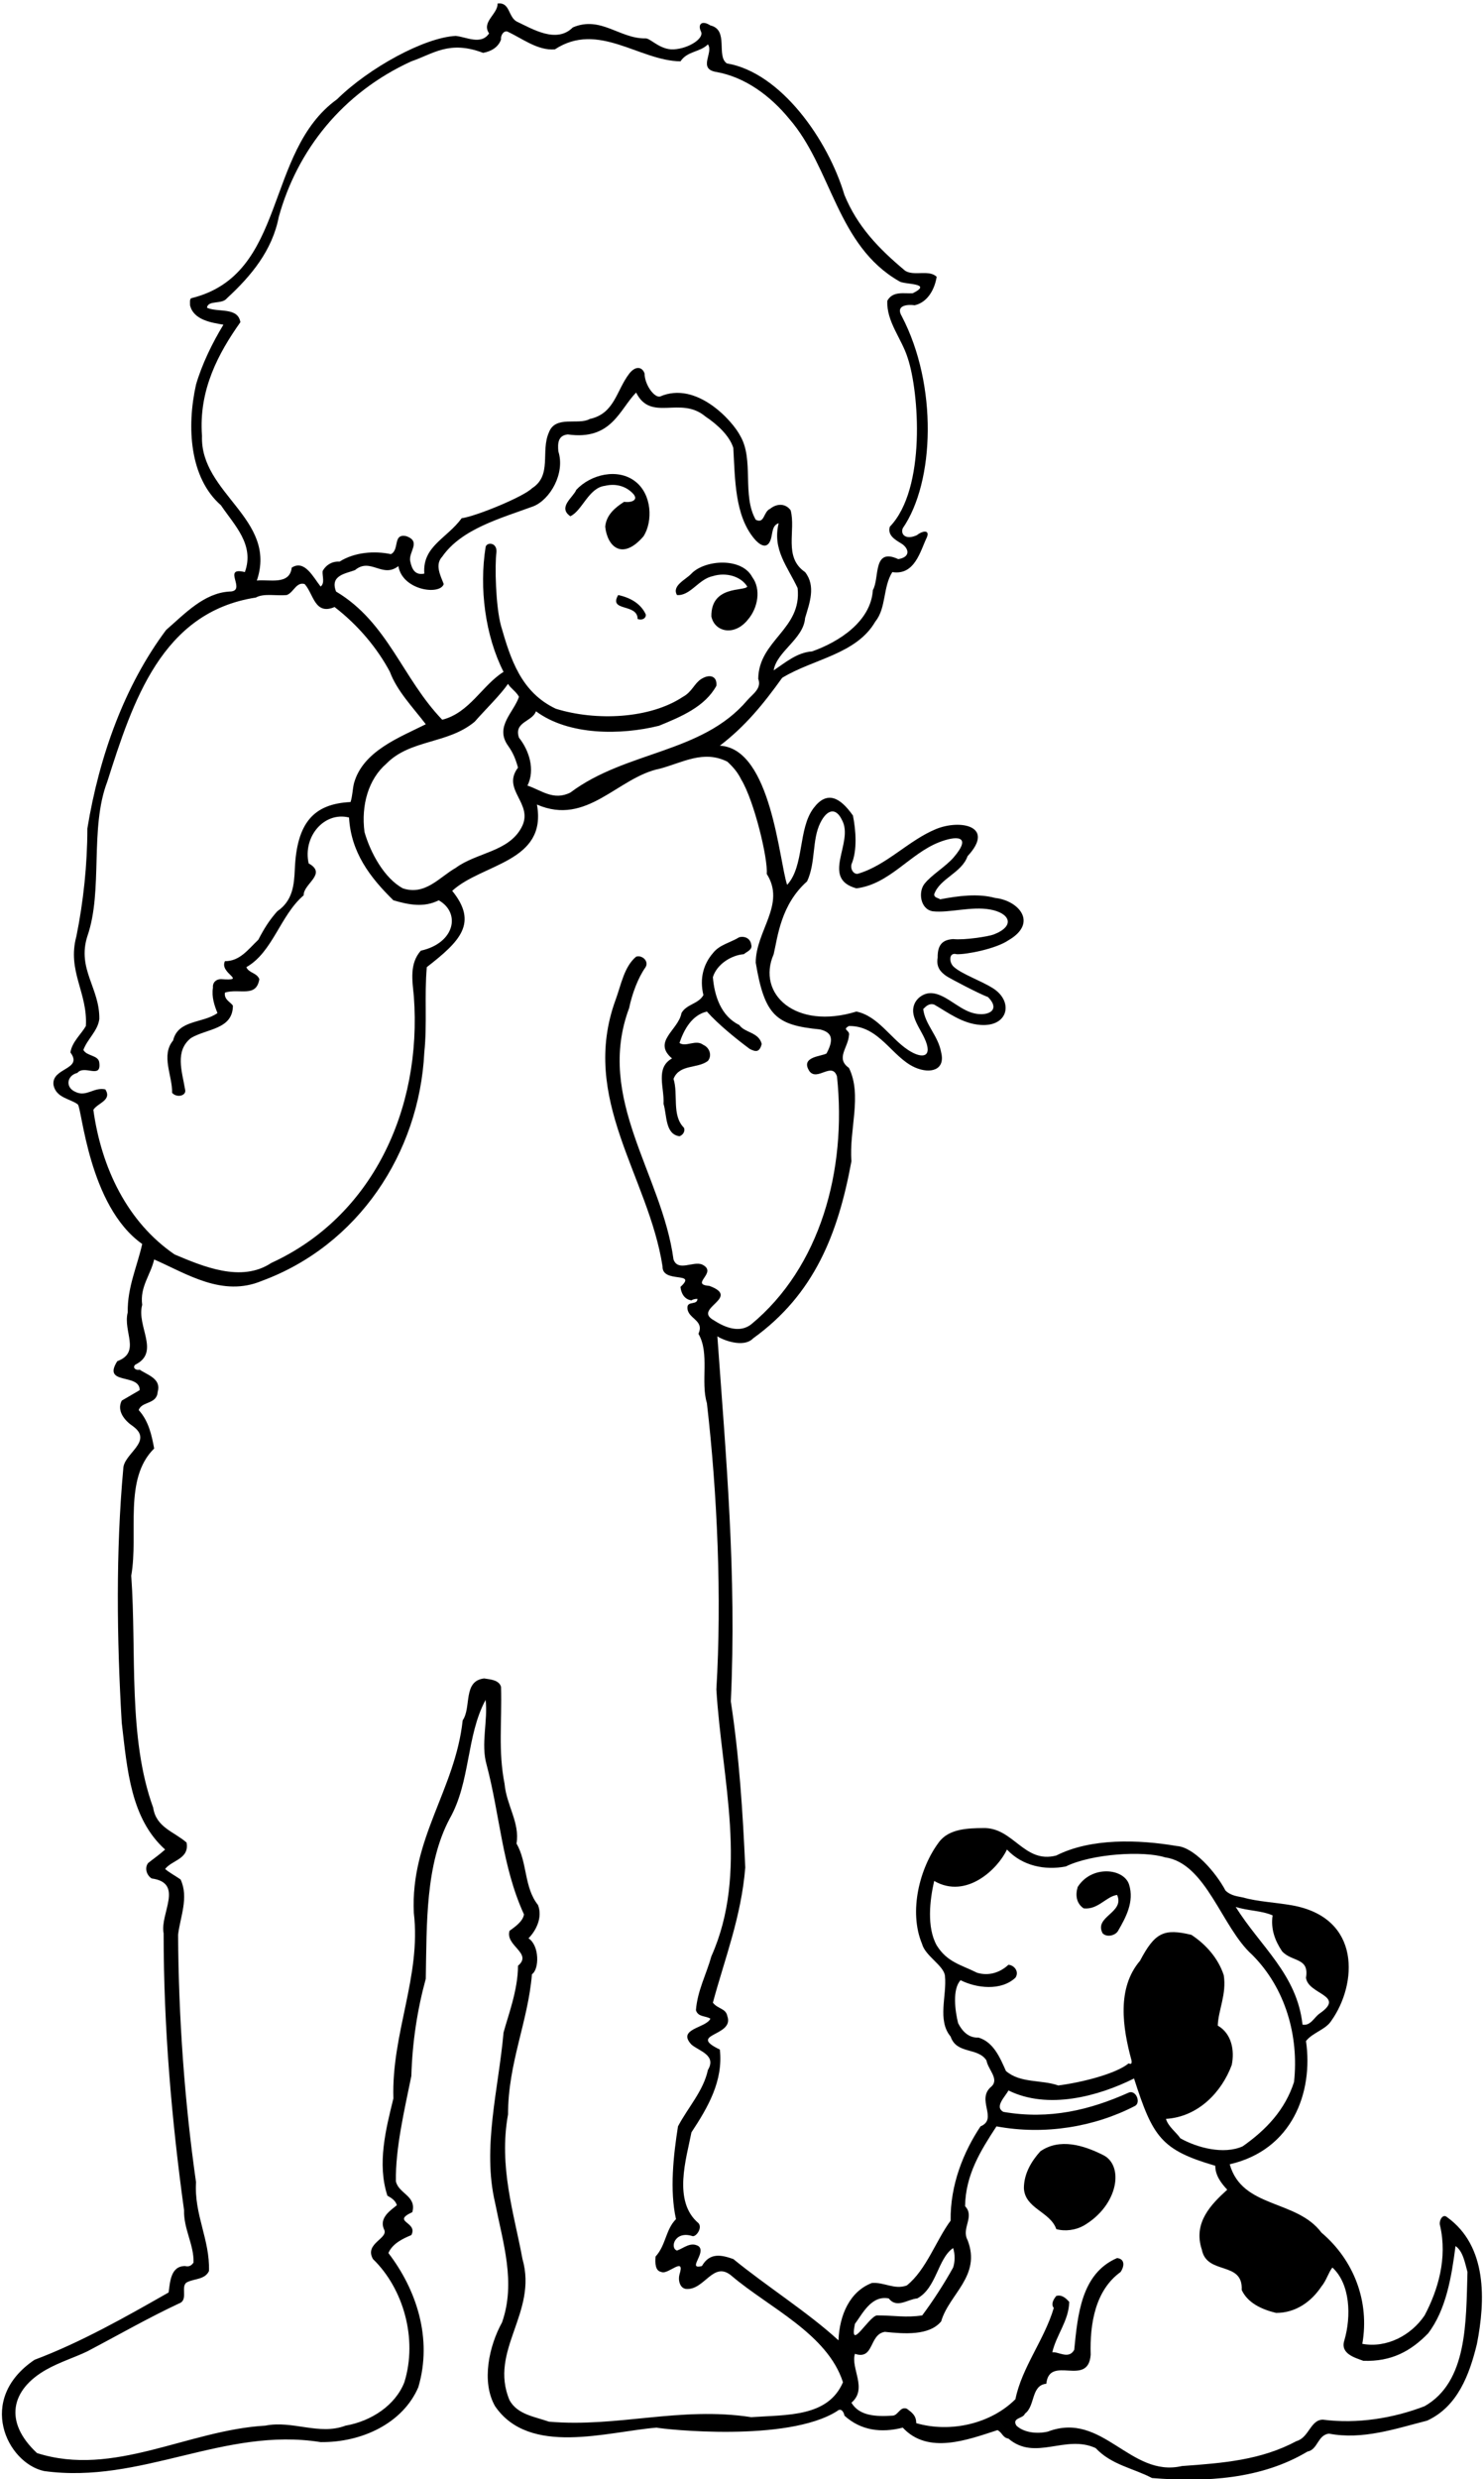 <?xml version="1.0" encoding="UTF-8"?>
<svg xmlns="http://www.w3.org/2000/svg" xmlns:xlink="http://www.w3.org/1999/xlink" width="396pt" height="661pt" viewBox="0 0 396 661" version="1.1">
<g id="surface1">
<path style=" stroke:none;fill-rule:nonzero;fill:rgb(0%,0%,0%);fill-opacity:1;" d="M 386.137 591.184 C 384.941 590.117 383.879 592.246 384.277 593.445 C 386.27 602.09 383.742 610.602 380.152 617.383 C 376.562 622.703 370.047 626.16 363.527 624.965 C 365.523 613.66 361.266 602.621 352.621 595.305 C 345.973 586.395 331.477 588.922 328.148 577.086 C 344.809 573.262 350.492 557.934 348.5 544.234 C 350.227 541.973 353.82 541.176 355.281 538.781 C 362.098 529.203 363.473 511.293 344.656 508.016 C 340.285 507.254 335.555 507.051 331.609 505.93 C 330.504 505.66 328.508 505.559 327.02 504.102 C 324.359 499.113 318.543 492.523 314.051 492.23 C 303.742 490.469 291.043 490.102 281.867 494.758 C 273.223 497.02 270.43 487.176 262.316 487.441 C 258.359 487.477 253.137 487.574 250.477 491.301 C 245.422 498.078 242.426 509.66 246.039 518.309 C 246.887 521.559 251.863 524.07 252.16 526.863 C 252.707 532.07 250.035 538.711 253.672 543.035 C 255.266 547.824 260.984 545.828 263.246 549.422 C 263.645 551.816 266.703 554.344 264.574 556.336 C 260.32 559.797 266.438 564.98 261.648 566.977 C 257.129 573.762 253.535 582.539 253.672 592.113 C 249.812 597.301 247.152 605.281 241.965 609.402 C 238.641 610.602 235.98 608.473 232.656 608.738 C 226.77 611 224.012 617.25 223.746 624.035 C 215.633 616.586 204.461 609.535 195.684 602.355 C 192.621 601.289 189.43 600.492 187.305 604.219 C 183.18 605.281 188.633 600.625 186.371 598.898 C 184.242 597.699 182.516 599.43 180.652 600.094 C 178.656 599.43 180.055 594.707 184.773 596.238 C 185.707 596.535 187.535 594.043 186.371 592.777 C 179.453 586.926 183.18 575.488 184.508 568.574 C 188.898 561.922 193.02 554.875 192.09 546.496 C 183.18 542.238 196.078 543.035 194.086 537.586 C 193.688 535.457 191.559 535.723 190.23 533.992 C 193.422 522.156 197.809 511.117 198.871 497.949 C 198.211 483.32 197.277 468.426 195.016 453.66 C 196.613 419.879 193.688 387.961 191.426 356.305 C 192.488 357.102 198.344 359.629 201.004 356.836 C 217.227 345.133 223.609 329.172 227.203 309.621 C 226.539 301.242 230.129 292.066 226.539 284.75 C 222.945 282.223 226.27 279.43 226.539 276.105 C 226.938 274.645 224.543 274.645 226.539 273.578 C 234.664 273.469 238.023 281.922 244.164 284.629 C 248.242 286.426 252.32 285.344 251.145 280.629 C 250.344 276.105 246.887 273.312 246.355 269.055 C 247.152 268.258 247.949 267.461 249.281 267.859 C 252.945 269.953 256.773 272.953 261.676 273.293 C 269.117 273.809 270.484 267.027 265.008 263.535 C 261.738 261.453 256.68 259.773 254.484 257.773 C 253.18 256.586 253.168 253.828 255.266 254.426 C 257.66 254.559 265.672 253.062 269.141 250.695 C 277.07 246.059 271.824 240.098 265.531 239.43 C 260.977 238.176 255.613 238.883 250.879 239.797 C 250.344 239.398 249.281 239.398 249.281 238.465 C 250.742 234.211 256.598 232.812 258.191 228.293 C 265.656 220.254 256.273 218.395 249.777 221.059 C 242.41 224.082 236.5 230.828 228.801 233.012 C 227.602 233.012 226.938 231.684 227.203 230.484 C 228.801 226.762 228.398 221.441 227.602 217.453 C 224.172 212.59 220.688 210.723 217.102 215.473 C 212.906 221.031 214.68 230.863 210.047 235.938 C 207.918 229.82 205.824 199.531 192.09 198.832 C 198.871 193.645 203.66 187.793 208.715 180.742 C 216.961 175.691 228.531 174.492 233.586 165.715 C 236.512 162.125 235.582 156.539 238.109 152.547 C 244.094 153.48 245.559 146.996 247.285 143.371 C 248.219 141.344 246.387 141.344 244.648 142.711 C 241.703 144.047 240.238 142.508 240.902 140.844 C 249.414 128.512 250.254 102.68 240.637 84.32 C 238.906 81.395 242.098 81.129 244.094 81.395 C 247.551 80.594 249.414 77.137 249.945 73.812 C 247.949 71.816 243.961 73.68 241.566 72.215 C 234.387 66.23 228.801 60.379 225.34 52 C 220.953 37.238 208.316 19.316 193.961 16.906 C 191.039 14.938 194.574 7.953 189.562 6.781 C 187.367 5.352 186.105 6.383 187.035 8.375 C 188.02 10.203 183.773 12.977 179.723 13.164 C 176.105 13.328 173.57 10.172 172.273 10.238 C 165.355 10.371 160.305 4.121 152.855 7.312 C 148.465 11.699 142.082 7.711 137.828 5.715 C 135.566 4.387 136.098 0.527 132.773 0.93 C 132.906 3.723 128.383 5.848 130.512 8.906 C 128.383 12.102 124.395 9.84 121.602 9.574 C 113.223 10.004 98.457 18.086 89.945 26.465 C 70.395 40.562 76.781 73.281 50.977 79.531 C 50.578 79.93 50.711 80.727 50.711 81.395 C 51.645 85.383 56.562 86.047 59.621 86.578 C 56.695 91.367 53.902 97.086 52.309 102.539 C 49.781 113.844 50.578 127.41 58.957 134.727 C 62.547 140.047 68 145.234 65.34 152.547 C 58.957 150.953 66.141 157.734 61.219 157.734 C 54.434 158.133 49.383 163.586 44.328 167.977 C 33.289 182.738 26.504 201.492 23.312 220.91 C 23.312 230.484 22.25 240.461 20.387 249.637 C 17.859 258.949 23.445 264.668 22.914 273.578 C 21.719 275.707 19.191 277.836 18.793 280.629 C 22.25 285.281 13.738 284.617 14.27 289.273 C 14.953 292.773 18.707 292.93 20.742 294.461 C 21.879 295.312 23.613 321.559 37.945 331.699 C 36.613 337.684 33.953 343.27 34.086 349.922 C 32.758 355.105 37.676 360.562 31.293 362.953 C 27.172 369.473 37.277 366.016 37.277 370.668 C 35.684 371.602 34.086 372.531 32.488 373.461 C 31.027 376.254 33.422 378.914 35.418 380.246 C 41.137 384.367 32.891 387.559 32.891 391.684 C 30.895 413.496 31.16 437.035 32.488 459.379 C 33.953 471.883 34.883 484.914 44.062 493.16 C 42.598 494.492 40.871 495.688 39.539 496.754 C 38.574 497.949 39.008 499.945 40.469 500.875 C 49.25 502.074 42.598 510.32 43.664 515.508 C 43.664 540.512 45.789 565.246 49.113 589.32 C 48.98 594.375 51.777 598.496 51.645 603.285 C 51.109 604.086 50.445 604.484 49.383 604.219 C 45.523 604.219 45.391 608.473 44.992 611.266 C 33.555 617.781 21.586 624.566 9.215 629.223 C -6.41 639.746 1.875 656.734 11.742 658.879 C 37.676 662.473 59.754 647.043 85.559 651.168 C 96.598 651.301 107.504 646.113 111.625 636.535 C 115.48 623.504 111.094 610.469 103.645 600.758 C 104.711 598.23 107.504 596.902 109.766 595.969 C 111.625 592.379 104.312 592.512 110.027 589.852 C 111.227 585.465 106.305 584.93 105.641 581.605 C 105.508 572.828 107.902 562.719 109.766 553.543 C 110.027 544.5 111.359 535.855 113.621 527.609 C 113.887 512.98 113.488 497.152 120.004 484.914 C 125.59 475.074 124.395 462.84 129.578 453.262 C 130.246 458.848 128.25 464.965 129.848 470.551 C 133.438 484.117 133.969 497.684 139.82 510.453 C 139.555 512.312 137.426 513.777 135.965 514.84 C 134.77 518.832 142.215 520.824 138.227 524.152 C 138.227 530.668 135.5 537.684 134.367 541.973 C 133.039 557.004 128.648 572.562 132.105 587.324 C 134.234 598.098 137.695 608.605 133.969 619.246 C 130.512 625.496 128.383 635.074 132.105 641.59 C 141.285 655.023 162.031 648.371 175.199 647.309 C 177.227 647.742 210.047 651.301 223.348 642.918 C 224.543 641.855 225.207 643.32 225.34 644.117 C 229.73 648.105 235.184 648.773 240.902 647.309 C 247.684 654.625 258.324 650.5 266.172 647.973 C 267.504 648.641 267.504 649.969 269.098 650.234 C 276.281 656.352 284.262 649.039 292.371 652.762 C 296.629 657.285 302.348 658.082 307.402 660.742 C 321.898 661.938 336.66 661.008 348.898 653.691 C 351.691 653.16 351.559 649.305 354.617 648.906 C 363.66 650.633 372.438 647.574 380.816 645.445 C 388.93 641.723 392.121 633.211 394.117 624.965 C 396.379 613.395 396.91 598.898 386.137 591.184 Z M 215.367 235.008 C 217.719 229.98 216.633 224.012 218.879 219.445 C 220.746 215.656 223.113 215.324 224.676 218.648 C 228 224.633 218.824 234.211 228.531 236.871 C 237.371 235.766 242.723 227.688 250.531 224.602 C 255.012 222.828 259.605 222.621 254.512 228.578 C 252.371 231.082 248.547 233.285 246.668 235.695 C 244.996 237.848 245.559 242.422 248.883 242.988 C 253.355 243.477 259.105 241.613 264.164 242.504 C 269.48 243.434 271.062 246.895 265.152 249.18 C 263.77 249.715 257.195 250.734 254.355 250.398 C 251.867 250.566 250.137 251.559 250.211 255.355 C 249.766 257.863 251.004 259.227 252.594 260.297 C 253.363 260.812 260.852 264.801 263.645 265.863 C 267.352 269.57 263.199 271.301 259.199 269.992 C 255.293 268.719 251.793 264.605 248.059 264.824 C 245.707 264.961 242.715 267.375 243.949 271.219 C 244.594 273.215 245.793 274.918 246.668 276.781 C 249.059 281.875 246.23 282.523 242.355 279.988 C 237.637 276.902 234.316 270.918 228.531 269.723 C 212.301 274.715 201.832 265.031 206.453 254.426 C 207.52 249.902 208.316 241.258 215.367 235.008 Z M 199.406 186.73 C 187.305 200.961 167.086 200.16 152.191 211.336 C 147.668 213.594 144.395 210.668 140.754 209.473 C 142.879 205.215 141.152 200.027 138.492 196.703 C 137.027 192.449 142.082 192.449 143.016 189.656 C 151.789 196.172 165.758 196.039 175.863 193.512 C 181.719 191.117 188.102 188.457 191.16 182.871 C 191.43 180.176 189.273 179.648 187.051 181.102 C 185.246 182.277 184.656 184.492 182.246 185.797 C 173.469 191.648 159.105 192.316 148.336 188.988 C 139.023 184.602 136.23 175.691 133.703 166.91 C 132.242 161.594 132.008 150.652 132.473 147.23 C 132.672 144.504 129.789 144.527 129.578 145.898 C 127.852 156.805 129.449 169.438 134.367 179.148 C 128.648 182.738 125.324 190.055 118.008 191.914 C 107.371 180.879 103.512 165.98 89.68 157.734 C 87.953 153.348 92.34 152.945 94.734 152.016 C 98.855 148.559 102.051 154.277 106.305 150.953 C 107.379 157.395 117.379 158.828 118.41 155.738 C 117.477 153.348 116.016 150.555 118.008 148.426 C 123.195 140.977 133.703 138.184 142.348 134.992 C 146.805 133.195 150.859 126.215 148.996 120.363 C 148.801 118.234 148.867 116.105 151.523 115.84 C 163.203 117.477 165.258 109.258 169.746 104.668 C 173.734 112.648 181.551 105.434 188.234 111.051 C 191.523 113.246 194.684 116.238 195.684 119.43 C 196.156 128.008 196.102 137.434 201.242 143.609 C 202.516 145.141 204.699 146.832 205.688 143.789 C 206.203 142.203 205.969 140.094 207.785 139.516 C 206.055 146.562 210.18 151.086 212.84 156.805 C 214.035 167.844 202.465 170.637 202.332 181.012 C 203.328 183.57 200.836 185.066 199.406 186.73 Z M 135.566 198.832 C 136.895 200.695 137.562 202.289 138.227 204.684 C 133.703 210.668 142.613 214.262 139.156 220.645 C 135.699 227.16 127.188 227.293 121.602 231.418 C 117.344 233.812 113.488 238.863 107.504 236.871 C 102.582 234.211 98.855 227.426 97.262 221.84 C 96.332 214.66 98.324 207.742 103.113 203.621 C 109.496 197.102 119.473 198.434 126.656 192.449 C 129.449 189.258 133.57 185.266 135.566 182.34 C 136.23 183.535 137.695 184.336 138.492 185.797 C 137.027 190.055 131.977 193.777 135.566 198.832 Z M 53.902 116.238 C 52.973 104.004 58.293 94.16 64.145 85.914 C 63.48 81.793 58.16 83.387 55.234 82.059 C 55.5 79.93 59.223 81.262 60.555 79.531 C 67.07 73.547 72.656 66.762 74.387 57.852 C 79.305 40.031 91.41 24.734 109.766 16.355 C 115.613 14.359 119.871 10.672 128.914 14.094 C 131.176 13.695 133.039 12.5 133.703 10.504 C 133.57 9.574 134.234 8.242 135.301 8.375 C 139.156 10.105 143.414 13.562 148.066 13.164 C 159.641 5.582 170.547 16.223 181.586 16.355 C 183.445 13.562 186.77 13.961 188.898 11.836 C 190.496 13.961 186.238 18.219 190.895 19.148 C 198.871 20.48 205.656 25.664 210.578 31.652 C 222.016 44.816 223.215 65.434 239.973 75.008 C 241.301 75.941 249.148 75.406 243.562 78.199 C 241.168 78.336 238.242 77.535 236.777 80.195 C 236.512 85.781 240.637 90.305 242.23 95.492 C 245.223 104.438 247.211 130.316 237.445 140.445 C 236.773 142.695 238.805 143.891 240.469 144.891 C 242.438 146.078 243.23 148.492 239.703 149.09 C 232.789 145.898 234.785 154.145 232.922 157.336 C 232.391 165.715 223.879 171.168 216.695 173.695 C 212.703 173.961 209.645 176.621 206.453 178.75 C 207.254 173.695 214.434 170.371 214.836 164.785 C 216.031 160.793 217.762 156.273 214.836 152.547 C 208.98 148.559 212.441 141.508 210.977 136.055 C 209.516 134.062 207.121 134.328 205.523 135.656 C 203.66 136.453 204.062 139.781 201.664 138.582 C 197.941 132.066 201.27 122.621 197.543 116.238 C 195.516 112.25 185.84 101.477 176.129 105.73 C 174.566 106.098 172.008 102.539 172.008 99.613 C 171.41 97.785 169.562 97.43 167.84 99.723 C 164.406 104.297 163.973 110.277 157.379 111.719 C 154.32 113.445 148.199 110.652 146.473 115.309 C 144.211 120.363 147.402 126.746 141.949 130.203 C 139.688 132.465 127.055 137.652 123.195 138.184 C 119.207 143.637 112.688 145.633 113.223 152.945 C 110.695 153.48 109.895 151.648 109.496 149.754 C 108.832 147.227 112.555 144.434 108.434 142.973 C 104.711 142.176 106.703 146.562 104.312 147.762 C 99.922 146.828 94.602 147.227 90.609 149.754 C 88.75 149.621 87.02 150.555 86.09 152.281 C 85.957 153.613 86.754 155.473 85.559 156.406 C 83.562 153.879 81.301 149.156 77.844 151.352 C 77.312 156.141 71.727 154.41 68.535 154.809 C 74.121 138.316 53.371 131.668 53.902 116.238 Z M 24.91 295.922 C 26.105 294.062 29.965 293.395 28.102 290.469 C 25.043 289.805 23.047 292.598 20.121 291.133 C 17.328 289.938 17.859 286.746 20.652 286.078 C 22.516 283.82 27.039 287.809 26.504 283.422 C 26.371 281.293 23.18 281.691 22.25 279.961 C 23.312 277.035 26.105 274.906 26.504 271.715 C 26.637 263.469 20.52 258.414 23.312 249.637 C 27.57 237.402 23.844 220.91 28.633 208.406 C 35.418 187.129 43.129 163.188 68.27 159.332 C 70.395 158.133 73.719 158.934 76.512 158.664 C 78.375 158 79.039 155.074 81.301 155.738 C 83.695 158.398 83.961 164.117 89.281 161.859 C 95.664 166.777 100.719 172.898 104.047 179.148 C 105.906 184.203 110.164 188.59 113.621 193.113 C 106.438 196.703 96.863 200.297 94.469 208.809 C 94.07 210.402 94.07 212.266 93.539 213.859 C 83.598 214.336 79.188 219.5 78.668 231.785 C 78.488 236.07 78.078 240.188 73.984 242.988 C 71.859 245.383 70.527 247.512 68.934 250.57 C 66.141 253.23 64.012 256.289 60.023 256.289 C 58.426 259.613 66.273 261.609 58.957 261.078 C 57.629 261.078 56.695 262.008 56.828 263.336 C 56.43 265.863 57.227 268.125 58.027 270.121 C 54.168 272.914 47.52 271.848 46.191 277.438 C 42.863 281.426 46.055 286.879 45.922 291.398 C 47.254 292.863 49.879 292.133 49.383 290.469 C 48.582 285.68 46.59 280.23 50.977 276.77 C 55.234 274.242 62.148 274.508 62.148 268.125 C 61.352 267.062 59.754 266.527 60.023 264.668 C 63.879 263.469 68.402 266.129 69.199 261.078 C 68.535 259.348 66.406 259.48 65.738 257.883 C 72.789 253.895 74.785 244.051 81.035 238.73 C 80.902 235.672 87.418 233.012 82.363 230.219 C 80.773 223.051 86.531 216.332 93.137 217.984 C 93.672 227.293 98.723 233.945 104.977 240.062 C 109.098 241.258 113.09 242.059 117.078 240.062 C 122.973 243.379 121.426 251.465 112.289 253.496 C 109.23 256.953 110.027 261.477 110.43 265.598 C 112.688 296.055 99.125 324.52 72.391 336.754 C 64.41 342.074 54.168 337.684 46.59 334.492 C 33.953 325.848 27.039 311.352 24.91 295.922 Z M 200.469 644.516 C 181.449 641.59 164.824 647.309 146.473 645.715 C 142.746 644.383 138.094 643.852 135.965 639.992 C 130.379 626.695 143.547 616.719 139.422 602.355 C 137.16 590.117 133.039 577.75 135.566 563.785 C 135.566 550.086 140.887 539.18 141.949 526.41 C 143.945 525.082 143.977 518.73 141.02 516.836 C 143.016 514.84 144.875 511.25 143.547 507.926 C 139.82 503.27 140.754 496.621 137.828 491.566 C 138.758 485.98 135.164 481.457 134.633 475.605 C 132.906 466.828 133.969 459.246 133.703 449.805 C 133.172 447.941 130.91 447.809 129.18 447.543 C 123.465 448.207 125.855 455.258 123.465 458.715 C 121.469 477.203 109.496 490.234 110.43 510.055 C 112.422 527.078 104.441 542.105 104.977 559.527 C 102.98 567.641 100.586 576.953 103.379 585.465 C 104.312 585.996 105.508 586.66 105.906 587.992 C 104.312 589.32 101.117 591.316 102.449 594.375 C 103.91 596.902 97.129 598.098 99.523 602.355 C 107.637 610.203 111.492 623.637 107.902 635.207 C 105.508 641.324 99.125 645.582 92.207 646.777 C 85.16 649.438 78.109 645.312 70.793 646.777 C 50.047 647.973 30.363 660.609 9.879 654.094 C 0.926 645.777 2.898 637.18 12.34 631.848 C 15.93 629.82 20.188 628.488 23.312 626.961 C 31.426 622.703 39.539 618.047 47.785 614.191 C 50.445 613.262 47.918 609.402 50.047 608.473 C 52.043 607.543 54.703 607.809 55.766 605.547 C 56.031 597.168 51.777 590.52 52.309 581.871 C 49.25 560.461 47.652 537.984 47.52 515.906 C 48.051 511.25 50.445 505.93 48.184 501.141 C 46.855 500.211 45.125 499.281 44.062 498.348 C 45.922 495.953 50.578 495.688 49.781 491.301 C 46.457 488.375 41.668 487.309 40.871 481.988 C 34.086 463.371 36.48 440.492 35.02 420.145 C 37.012 408.84 32.891 394.344 41.137 386.23 C 40.469 382.641 39.672 378.914 37.012 375.988 C 37.809 373.594 41.801 374.523 42.066 371.199 C 43.129 367.609 39.406 366.68 37.277 365.215 C 36.215 365.48 35.285 364.684 36.082 363.887 C 42.863 360.562 36.348 353.645 37.945 347.926 C 37.277 343.137 40.203 339.945 41.137 335.824 C 49.914 339.68 59.355 345.93 69.863 341.539 C 95.531 332.098 111.891 307.492 113.223 280.629 C 114.02 272.914 113.223 265.73 113.887 257.883 C 122.723 251.012 127.66 246.137 120.672 237.535 C 128.648 230.219 146.074 229.953 143.281 214.527 C 156.715 220.379 164.824 207.211 176.129 204.949 C 182.117 203.355 187.703 199.895 194.086 203.09 C 195.816 204.684 196.879 206.016 197.809 207.875 C 201.27 213.594 204.992 229.121 204.594 233.012 C 209.781 241.129 201.664 248.176 201.664 256.688 C 204.035 270.902 207.152 273.348 218.797 274.484 C 221.441 275.133 222.922 276.512 220.555 280.895 C 219.355 281.691 213.371 281.691 216.031 285.68 C 218.16 288.34 222.016 283.02 223.348 287.012 C 226.004 312.148 218.824 337.949 200.469 353.113 C 197.41 355.508 193.555 354.043 190.496 352.047 C 184.645 348.855 197.941 346.062 189.297 342.871 C 183.844 342.473 191.824 339.281 187.305 337.152 C 184.91 336.223 180.918 339.148 179.723 335.824 C 176.664 313.078 158.84 292.996 167.883 268.789 C 168.684 264.934 170.277 260.676 172.273 257.883 C 173.238 256.223 171.242 254.559 169.746 255.09 C 166.555 257.754 165.758 262.539 164.293 266.527 C 154.586 292.996 173.07 313.609 176.797 337.684 C 176.664 342.34 186.238 338.883 181.586 343.137 C 181.719 344.668 182.516 346.461 184.508 346.73 C 184.91 346.461 185.441 346.328 186.105 346.328 C 186.105 348.059 183.445 346.859 183.445 348.59 C 183.312 351.648 188.102 351.914 186.371 355.641 C 189.43 360.828 186.902 368.406 188.633 374.129 C 191.426 398.332 192.621 425.996 191.16 450.469 C 192.621 474.543 199.805 499.281 189.828 521.625 C 188.5 526.41 186.105 530.801 185.707 535.988 C 186.238 537.852 188.234 537.449 189.562 538.25 C 188.5 540.777 180.52 540.91 184.508 545.164 C 186.504 546.895 191.293 547.957 188.898 551.949 C 187.703 557.535 183.578 561.922 180.918 566.977 C 179.723 574.559 178.656 584 180.387 591.715 C 177.594 594.508 177.727 598.633 174.934 601.691 C 174.801 603.418 174.801 605.547 176.531 605.812 C 178.258 606.609 182.914 601.422 181.316 606.477 C 180.918 607.809 181.316 610.203 183.18 610.336 C 188.102 610.602 190.359 602.621 195.281 606.879 C 205.125 615.258 220.82 622.305 224.941 635.207 C 220.953 644.516 210.047 643.852 200.469 644.516 Z M 339.59 510.719 C 339.055 514.441 340.254 517.5 342.113 520.293 C 344.773 523.219 349.43 521.891 348.5 527.344 C 349.031 531.863 359.273 531.996 352.09 536.918 C 350.629 537.984 349.695 540.242 347.566 539.844 C 346.105 526.41 336.262 518.965 329.746 508.457 C 332.938 509.52 336.527 509.387 339.59 510.719 Z M 261.117 543.305 C 258.457 543.438 256.73 541.574 255.664 539.445 C 254.867 536.254 254.07 530.402 256.328 528.008 C 260.586 530.137 267.102 530.934 270.961 527.344 C 272.023 525.746 270.695 524.02 269.098 523.887 C 266.836 526.012 263.777 526.945 260.719 526.012 C 256.465 523.887 252.738 523.219 249.945 518.699 C 247.285 513.91 248.086 506.727 249.281 501.539 C 257.918 506.531 266.355 498.234 268.699 493.16 C 272.82 497.551 278.809 498.746 284.395 497.684 C 291.441 494.227 305.238 493.461 310.875 495.246 C 321.895 496.777 326.023 513.988 334.137 521.227 C 343.047 530.137 346.637 542.902 345.309 555.141 C 342.914 562.59 337.859 567.906 331.609 572.297 C 326.555 574.559 319.504 572.695 314.984 570.168 C 313.785 568.441 311.789 567.109 311.125 564.98 C 319.77 564.449 326.023 557.801 328.684 550.617 C 329.48 546.762 328.684 542.238 324.957 540.109 C 325.09 535.988 327.352 531.73 326.555 526.68 C 325.09 522.156 321.766 518.434 317.91 515.906 C 310.605 514.152 308.188 515.262 304.211 522.82 C 297.961 530.137 299.555 540.645 301.949 549.422 C 302.082 550.484 301.684 550.387 301.168 550.188 C 297.758 552.98 288.648 555.273 282.398 556.07 C 277.875 554.477 272.289 555.539 268.434 552.215 C 266.836 548.621 265.105 544.5 261.117 543.305 Z M 228.133 619.645 C 230.129 616.984 232.523 611.93 237.18 612.863 C 239.305 615.656 242.363 612.996 244.758 612.863 C 249.945 610.07 250.211 602.223 254.336 599.43 C 254.867 601.023 254.867 603.02 254.336 604.617 C 252.074 608.738 248.883 613.66 246.09 617.383 C 241.699 618.047 238.773 617.383 233.984 617.383 C 231.727 617.781 226.539 627.359 228.133 619.645 Z M 380.152 641.59 C 371.906 644.781 362.199 646.379 353.02 645.18 C 349.695 645.18 349.297 649.969 345.973 650.898 C 336.527 655.953 326.555 656.75 315.383 657.551 C 301.551 660.742 294.234 642.785 279.605 648.371 C 276.68 649.039 273.223 648.641 271.227 646.777 C 269.895 644.648 273.09 644.914 273.488 643.586 C 276.281 641.59 275.082 636.004 279.207 635.605 C 280.004 627.758 290.379 636.668 291.043 627.891 C 290.777 619.379 292.371 610.602 299.023 605.812 C 299.953 604.484 300.352 602.355 298.094 602.09 C 288.516 606.211 287.586 617.25 286.652 626.562 C 285.191 629.223 282.398 626.961 280.801 627.227 C 281.867 622.57 285.191 618.848 285.324 613.793 C 284.395 612.73 283.328 611.797 281.867 612.195 C 281.066 613.129 280.402 614.457 281.199 615.391 C 278.676 623.902 272.688 631.215 270.961 639.727 C 264.441 646.246 253.672 648.773 244.492 646.113 C 244.492 644.117 243.43 643.32 241.965 642.254 C 240.105 641.59 239.703 644.117 238.109 644.117 C 233.852 644.383 229.328 644.25 227.203 640.66 C 231.594 636.934 226.938 631.48 228.133 627.625 C 233.32 629.355 231.855 622.438 236.113 621.773 C 241.301 622.305 247.949 622.836 251.145 618.98 C 253.27 611.664 261.914 606.879 258.191 597.301 C 256.465 594.109 260.188 591.051 257.527 588.258 C 257.66 579.879 261.648 573.492 265.906 566.977 C 278.809 569.371 292.105 567.109 302.879 561.523 C 304.492 560.625 303.164 557.301 301.285 557.934 C 290.91 562.59 280.137 565.246 267.77 563.121 C 265.242 561.789 268.301 558.996 269.098 557.402 C 279.605 562.59 293.039 558.996 302.613 554.211 C 307.633 569.82 309.832 573.266 324.293 577.484 C 324.293 580.012 325.758 582.008 327.484 583.867 C 323.23 587.727 318.309 592.645 320.703 599.828 C 322.031 606.742 331.742 602.754 331.344 610.602 C 332.938 614.059 336.66 615.789 340.52 616.719 C 345.84 616.719 349.961 613.66 352.621 609.668 C 353.953 608.074 354.484 605.945 355.547 604.617 C 360.336 609.004 360.602 617.648 358.738 624.035 C 357.543 627.625 361.664 628.688 363.793 629.488 C 371.242 629.754 376.43 626.961 381.086 622.172 C 385.871 615.922 387.336 607.145 388.398 598.898 C 390.395 600.227 390.926 603.418 391.59 605.812 C 391.191 619.246 391.59 635.074 380.152 641.59 "/>
<path style=" stroke:none;fill-rule:nonzero;fill:rgb(0%,0%,0%);fill-opacity:1;" d="M 169.48 128.344 C 164.824 124.75 157.645 126.48 153.785 130.602 C 152.988 132.598 148.73 135.258 152.191 137.652 C 155.383 136.188 157.047 130.07 161.434 129.539 C 164.227 128.875 167.086 129.539 169.082 131.801 C 170.547 133.66 167.754 134.062 166.555 133.797 C 164.027 135.391 161.766 137.387 161.5 140.445 C 162.062 145.77 166.082 149.574 171.742 142.973 C 174.234 139.016 174.004 131.801 169.48 128.344 "/>
<path style=" stroke:none;fill-rule:nonzero;fill:rgb(0%,0%,0%);fill-opacity:1;" d="M 184.508 152.945 C 183.047 154.543 179.188 156.141 180.652 158.664 C 184.242 158.934 186.371 154.41 190.23 153.613 C 193.688 152.547 197.676 153.613 199.406 156.406 C 198.742 157.734 189.695 155.973 189.828 164.387 C 190.688 168.52 196.016 169.773 199.664 165.109 C 202.203 162.113 203.164 157.137 200.734 153.879 C 197.941 148.559 188.102 149.223 184.508 152.945 "/>
<path style=" stroke:none;fill-rule:nonzero;fill:rgb(0%,0%,0%);fill-opacity:1;" d="M 164.961 158.664 C 162.297 163.188 170.145 160.793 170.145 165.051 C 171.742 165.582 172.574 164.453 172.273 163.719 C 170.945 160.926 168.148 159.332 164.961 158.664 "/>
<path style=" stroke:none;fill-rule:nonzero;fill:rgb(0%,0%,0%);fill-opacity:1;" d="M 177.062 294.328 C 177.992 297.387 177.461 302.438 181.316 302.973 C 182.117 302.703 182.914 301.773 182.516 300.711 C 179.188 297.387 181.051 291.801 179.723 287.676 C 181.316 283.688 186.105 285.016 188.898 282.887 C 190.094 281.426 189.297 279.297 187.703 278.633 C 185.707 277.035 183.047 279.297 181.316 278.102 C 182.516 274.508 184.645 270.652 188.633 269.723 C 191.559 273.047 196.48 277.035 200.07 279.695 C 201.664 280.496 202.664 280.66 203.262 278.367 C 202.465 275.176 198.742 275.441 197.277 273.312 C 192.355 270.918 190.629 265.465 190.23 260.547 C 191.293 257.086 195.148 254.691 198.477 254.426 C 199.273 253.762 200.867 253.23 200.469 251.898 C 200.203 250.035 198.508 249.57 197.277 249.902 C 194.883 251.367 191.957 251.898 190.23 254.16 C 187.703 257.086 186.637 260.941 187.703 265.332 C 186.371 267.727 183.18 267.727 181.852 270.121 C 181.051 274.645 174.004 277.703 179.324 282.223 C 174.801 284.75 177.328 290.07 177.062 294.328 "/>
<path style=" stroke:none;fill-rule:nonzero;fill:rgb(0%,0%,0%);fill-opacity:1;" d="M 289.18 508.855 C 293.039 509.254 295.164 505.664 298.094 505.266 C 300.219 510.055 291.84 510.984 294.234 515.508 C 295.434 516.703 297.691 516.039 298.355 514.84 C 300.352 511.383 302.746 507.129 301.285 502.473 C 299.824 498.094 291.262 497.316 287.586 503.137 C 286.922 505.266 287.188 507.527 289.18 508.855 "/>
<path style=" stroke:none;fill-rule:nonzero;fill:rgb(0%,0%,0%);fill-opacity:1;" d="M 294.234 574.559 C 289.18 572.031 282.797 570.035 277.609 573.629 C 275.215 576.285 273.223 579.613 273.223 583.469 C 273.488 588.922 280.27 589.719 281.867 594.375 C 284.262 595.039 287.055 594.641 289.18 593.445 C 298.574 587.945 300.004 577.219 294.234 574.559 "/>
</g>
</svg>
